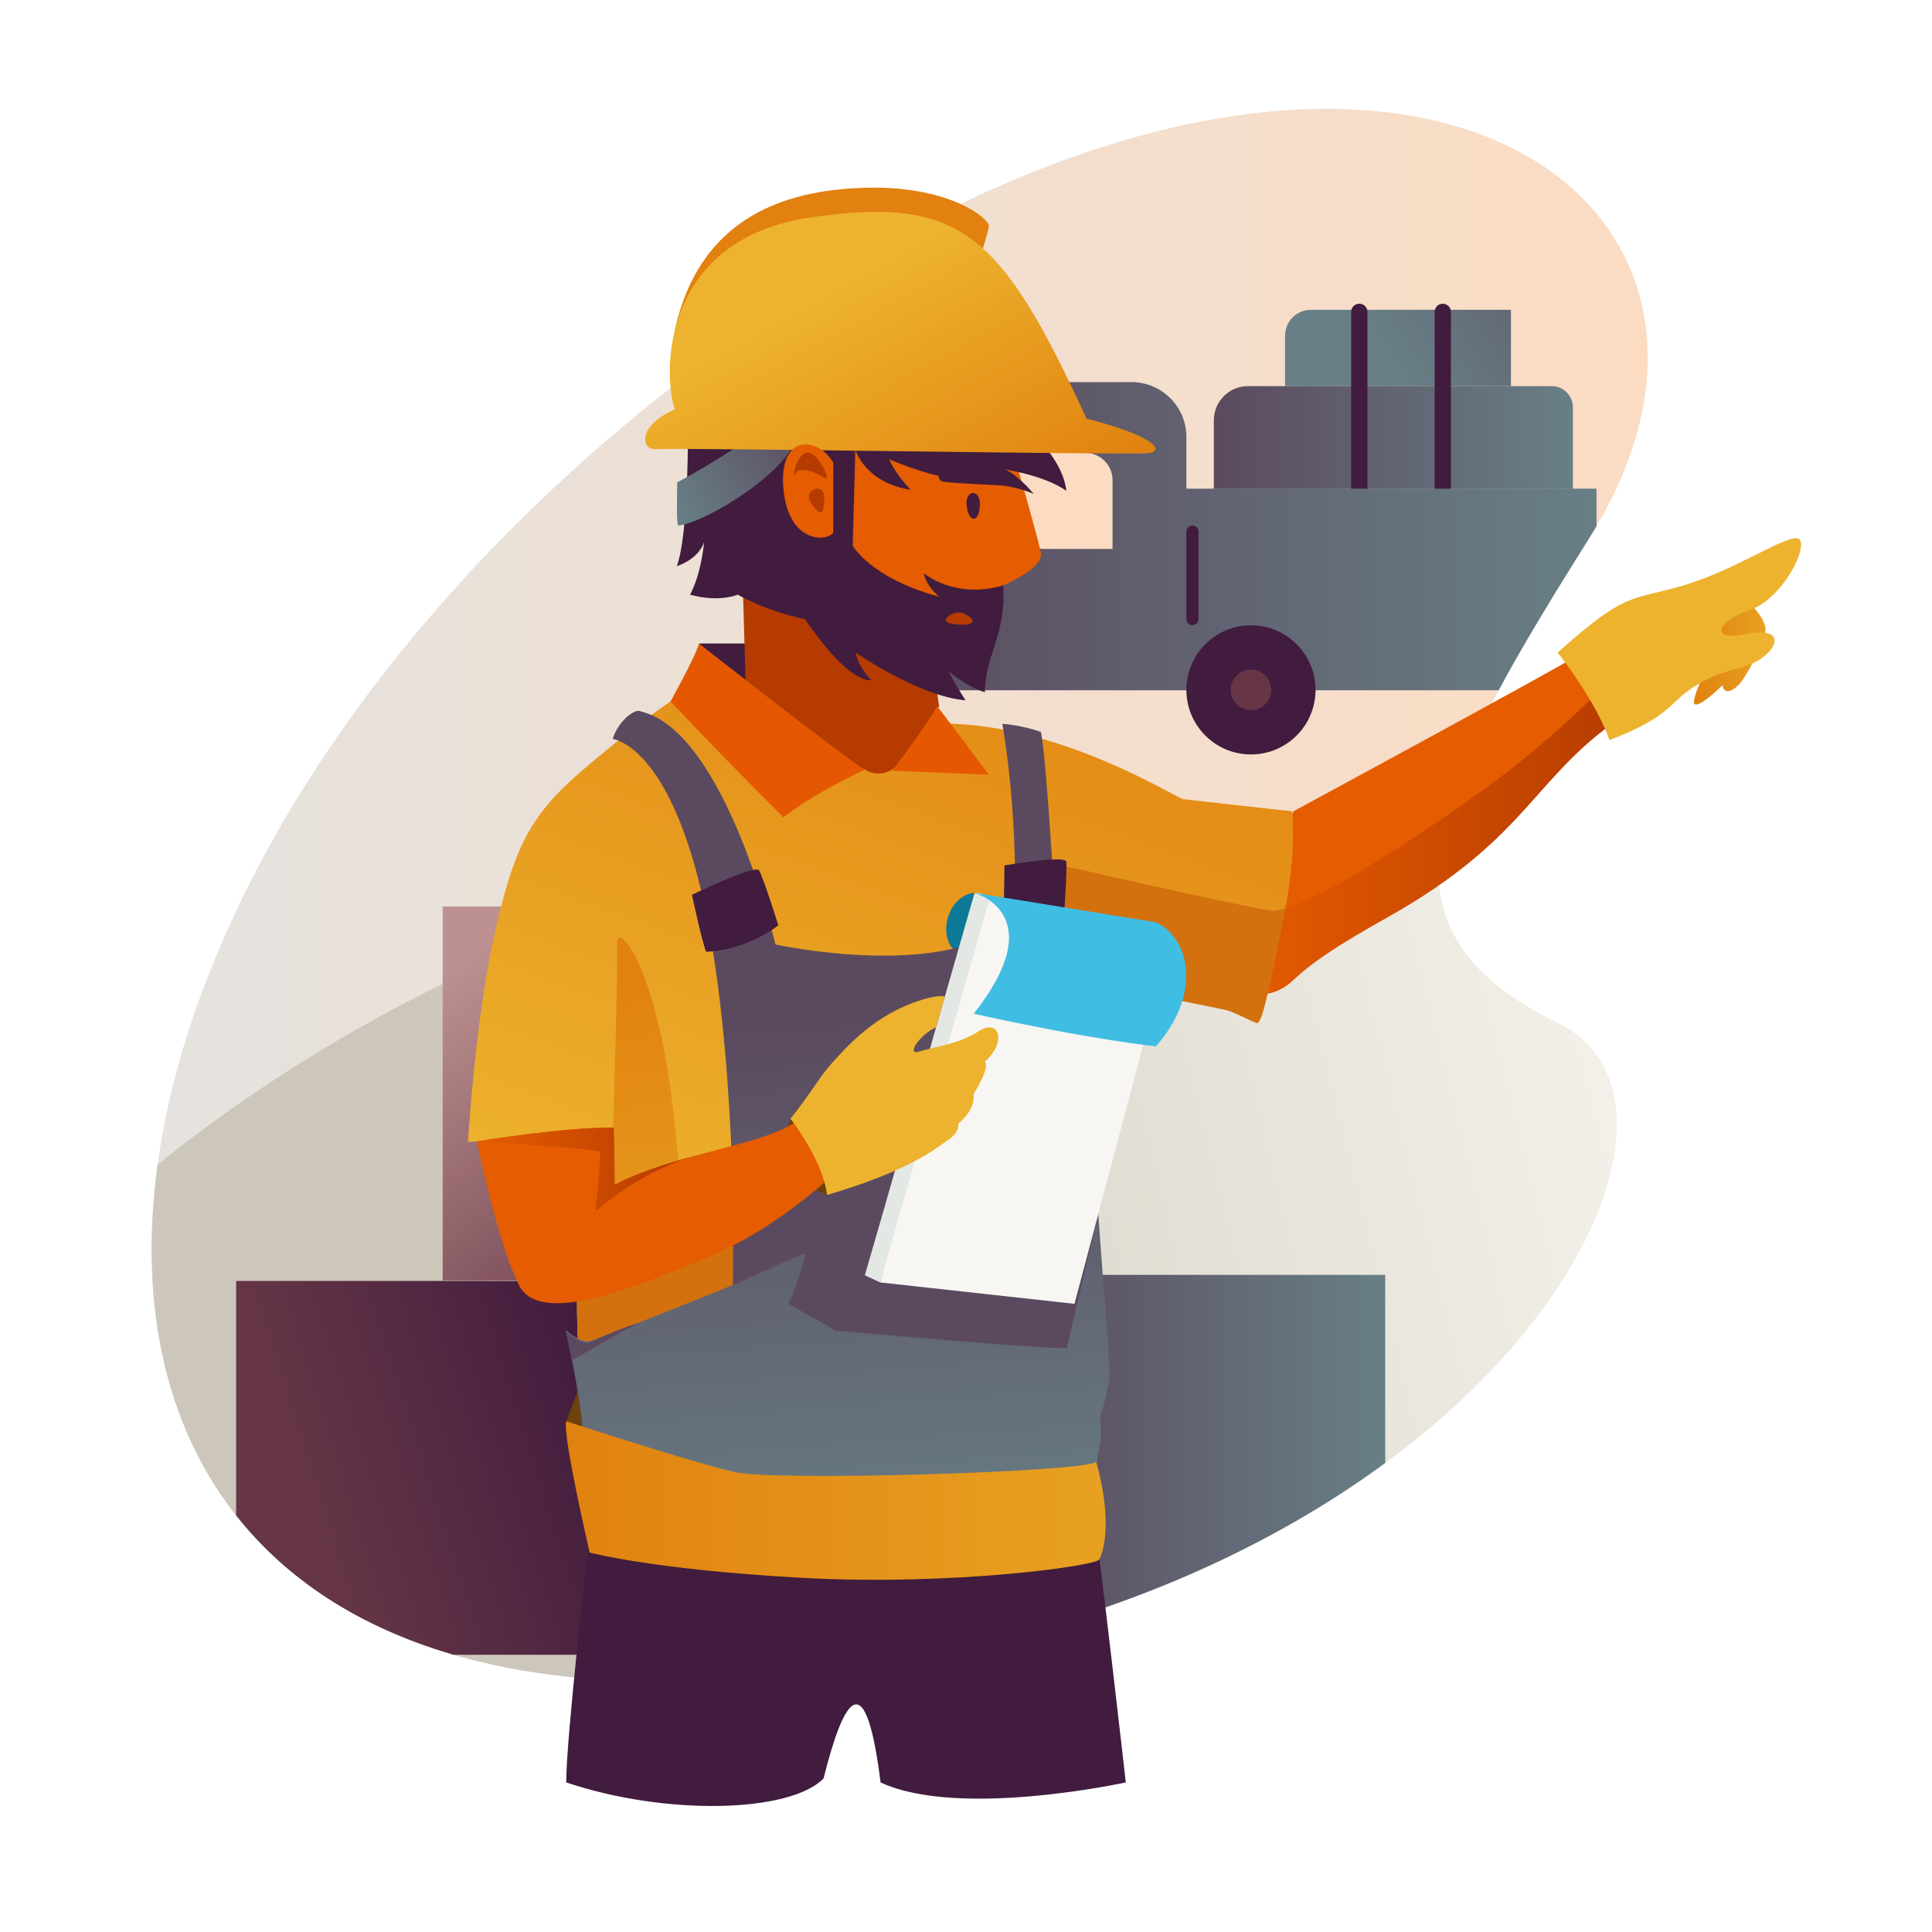 <?xml version="1.0" encoding="utf-8"?>
<!-- Generator: Adobe Illustrator 22.1.0, SVG Export Plug-In . SVG Version: 6.00 Build 0)  -->
<svg version="1.1" id="layer_1" xmlns="http://www.w3.org/2000/svg" xmlns:xlink="http://www.w3.org/1999/xlink" x="0px" y="0px"
	 viewBox="0 0 1400 1400" style="enable-background:new 0 0 1400 1400;" xml:space="preserve">
<style type="text/css">
	.st0{fill:#FFFFFF;}
	.st1{fill:url(#SVGID_1_);}
	.st2{fill:url(#SVGID_2_);}
	.st3{fill:url(#SVGID_3_);}
	.st4{fill:url(#SVGID_4_);}
	.st5{fill:url(#SVGID_5_);}
	.st6{fill:url(#SVGID_6_);}
	.st7{fill:url(#SVGID_7_);}
	.st8{fill:#411C3E;}
	.st9{fill:url(#SVGID_8_);}
	.st10{fill:#FBDCC3;}
	.st11{fill:#6D420F;}
	.st12{fill:url(#SVGID_9_);}
	.st13{fill:#E55C01;}
	.st14{fill:url(#SVGID_10_);}
	.st15{fill:url(#SVGID_11_);}
	.st16{fill:url(#SVGID_12_);}
	.st17{fill:#D3710F;}
	.st18{fill:#B53B01;}
	.st19{fill:#E28010;}
	.st20{fill:url(#SVGID_13_);}
	.st21{fill:url(#SVGID_14_);}
	.st22{fill:#E55801;}
	.st23{fill:#0D7999;}
	.st24{fill:url(#SVGID_15_);}
	.st25{fill:#5B4A5F;}
	.st26{fill:#F7F6F3;}
	.st27{fill:#EDB32E;}
	.st28{fill:#E3E8E4;}
	.st29{fill:#40BDE3;}
	.st30{fill:url(#SVGID_16_);}
	.st31{fill:url(#SVGID_17_);}
	.st32{fill:#663646;}
</style>
<g>
	<rect class="st0" width="1400" height="1400"/>
	<g>
		<linearGradient id="SVGID_1_" gradientUnits="userSpaceOnUse" x1="109.93" y1="648.655" x2="1194.027" y2="648.655">
			<stop  offset="0" style="stop-color:#E5E2DF"/>
			<stop  offset="1" style="stop-color:#FBDCC3"/>
		</linearGradient>
		<path class="st1" d="M485.9,281.1c-484,379.4-525.3,957.4,20.3,936.8c545.6-20.6,765.2-407,623-476.3S1037,572.1,1152,389.3
			C1318.2,125.1,969.9-98.3,485.9,281.1z"/>
		<linearGradient id="SVGID_2_" gradientUnits="userSpaceOnUse" x1="365.038" y1="975.515" x2="1335.237" y2="736.651">
			<stop  offset="0" style="stop-color:#CCC7BA"/>
			<stop  offset="1" style="stop-color:#FBF9F3"/>
		</linearGradient>
		<path class="st2" d="M1129.1,741.7c-59.2-28.8-85-63-86.8-106.2C750.7,542,377,632.3,114.2,843.9c-29.7,217,93.1,385.3,391.9,374
			C1051.7,1197.3,1271.4,811,1129.1,741.7z"/>
		<linearGradient id="SVGID_3_" gradientUnits="userSpaceOnUse" x1="220.544" y1="1090.915" x2="443.948" y2="1020.134">
			<stop  offset="0" style="stop-color:#663646"/>
			<stop  offset="1" style="stop-color:#411C3E"/>
		</linearGradient>
		<path class="st3" d="M171.1,1098.1c36.1,45.8,88.3,80.8,157.6,101H442V928.2H171.1V1098.1z"/>
		<linearGradient id="SVGID_4_" gradientUnits="userSpaceOnUse" x1="549.691" y1="921.136" x2="368.314" y2="671.189">
			<stop  offset="0" style="stop-color:#663646"/>
			<stop  offset="1" style="stop-color:#BD9190"/>
		</linearGradient>
		<rect x="320.8" y="656.9" class="st4" width="270.9" height="270.9"/>
		<linearGradient id="SVGID_5_" gradientUnits="userSpaceOnUse" x1="732.886" y1="1054.572" x2="1003.819" y2="1054.572">
			<stop  offset="0" style="stop-color:#5B4A5F"/>
			<stop  offset="1" style="stop-color:#687F86"/>
		</linearGradient>
		<path class="st5" d="M732.9,1185.4c111.1-29,201.6-74.3,270.9-125.3V923.8H732.9V1185.4z"/>
		<linearGradient id="SVGID_6_" gradientUnits="userSpaceOnUse" x1="1190.943" y1="138.607" x2="1007.353" y2="260.262">
			<stop  offset="0" style="stop-color:#5B4A5F"/>
			<stop  offset="1" style="stop-color:#687F86"/>
		</linearGradient>
		<path class="st6" d="M931.2,243.3v36.5h163.7v-55.3H950C939.6,224.5,931.2,232.9,931.2,243.3z"/>
		<linearGradient id="SVGID_7_" gradientUnits="userSpaceOnUse" x1="879.595" y1="317.023" x2="1139.838" y2="317.023">
			<stop  offset="0" style="stop-color:#5B4A5F"/>
			<stop  offset="1" style="stop-color:#687F86"/>
		</linearGradient>
		<path class="st7" d="M1124.4,279.8H904.3c-13.6,0-24.7,11.1-24.7,24.7v49.8h260.2v-59C1139.8,286.7,1132.9,279.8,1124.4,279.8z"/>
		<path class="st8" d="M1045.5,220.1c-3.3,0-5.9,2.6-5.9,5.9v132.7c0,3.3,2.6,5.9,5.9,5.9s5.9-2.6,5.9-5.9V226
			C1051.4,222.7,1048.7,220.1,1045.5,220.1z"/>
		<path class="st8" d="M985,220.1c-3.3,0-5.9,2.6-5.9,5.9v132.7c0,3.3,2.6,5.9,5.9,5.9c3.3,0,5.9-2.6,5.9-5.9V226
			C990.9,222.7,988.3,220.1,985,220.1z"/>
		<linearGradient id="SVGID_8_" gradientUnits="userSpaceOnUse" x1="631.148" y1="388.535" x2="1156.795" y2="388.535">
			<stop  offset="0" style="stop-color:#5B4A5F"/>
			<stop  offset="1" style="stop-color:#687F86"/>
		</linearGradient>
		<path class="st9" d="M859.7,316.7c0-22-17.8-39.8-39.8-39.8H631.1v103.9h28.8v119.4H1086c17.8-33.2,40.3-70,66.1-111
			c1.7-2.6,3.2-5.2,4.8-7.9v-27.2H859.7V316.7z"/>
		<path class="st10" d="M786.3,328.1h-29.9c-11,0-19.9,8.9-19.9,19.9v29.9c0,11,8.9,19.9,19.9,19.9h49.8V348
			C806.2,337,797.3,328.1,786.3,328.1z"/>
		<path class="st8" d="M425.8,1125c0,0-15.5,134.2-15.5,166.6c72.2,24.3,162.2,22.1,186.5-2.9c12.5-50.1,29.5-91.4,41.3,2.9
			c56.8,26.5,177.7,0,177.7,0s-18.4-162.2-23.6-196.1S425.8,1125,425.8,1125z"/>
		<polygon class="st11" points="410.3,1029.9 456.1,1050.6 422.3,998.3 		"/>
		<linearGradient id="SVGID_9_" gradientUnits="userSpaceOnUse" x1="1227.471" y1="473.684" x2="1279.357" y2="473.684">
			<stop  offset="0" style="stop-color:#E18210"/>
			<stop  offset="1" style="stop-color:#E7A122"/>
		</linearGradient>
		<path class="st12" d="M1267.4,436.8l-39.8,16.2l8.1,33.2c-0.7,2.9-6.6,12.5-8.1,21.4c-1.5,8.8,14-4.4,20.6-11.1
			c0.7,7.4,8.8,5.2,15.5-5.2s13.1-23.7,15.4-32.9C1281.4,449.4,1267.4,436.8,1267.4,436.8z"/>
		<path class="st8" d="M506.6,466.3c0,0,31.7,53.1,49.4,49.4s-8.1-49.4-8.1-49.4H506.6z"/>
		<path class="st8" d="M423,944.5l-13,20.2c0,0,29.5,34.6,31,12.5C442.4,955.1,423,944.5,423,944.5z"/>
		<path class="st13" d="M1137.6,478.1C1123.6,487,937.1,588,937.1,588L894.3,714c0,0,15.5,11.1,31.7,3.7s6.9-12.5,78.1-52.3
			c106.9-59.7,106.2-104.7,176.9-149.7C1208.4,498.4,1151.6,469.3,1137.6,478.1z"/>
		<linearGradient id="SVGID_10_" gradientUnits="userSpaceOnUse" x1="894.34" y1="603.41" x2="1188.445" y2="603.41">
			<stop  offset="0" style="stop-color:#E55C01"/>
			<stop  offset="1" style="stop-color:#B53B01"/>
		</linearGradient>
		<path class="st14" d="M1174.1,486.6c-18.3,16.6-50.1,50.5-101,87c-67.8,48.7-134.9,88.5-152.6,86.3c-1.5-0.2-4-0.6-7.4-1.3
			L894.3,714c0,0,15.5,11.1,31.7,3.7s6.9-12.5,78.1-52.3c106.9-59.7,106.2-104.7,176.9-149.7
			C1195.1,506.9,1187.1,494.9,1174.1,486.6z"/>
		<linearGradient id="SVGID_11_" gradientUnits="userSpaceOnUse" x1="752.075" y1="388.088" x2="548.578" y2="936.644">
			<stop  offset="0" style="stop-color:#E18210"/>
			<stop  offset="1" style="stop-color:#EDB32E"/>
		</linearGradient>
		<path class="st15" d="M857.5,579.1c-5.2-0.7-82.6-50.9-165.9-54.6c-83.3-3.7-112.1-13.3-112.1-13.3l-67.8-3.7l-25.8,0.7
			c0,0-27.3,18.4-64.9,50.9c-37.6,32.4-48.7,56-62.7,118c-14,61.9-19.2,150.4-19.2,150.4l86.3-5.2c0,0-11.1,98.8-5.9,159.2
			c5.2,60.5,121.6,47.9,121.6,47.9l221.9-322.9c0,0,118,23.6,124.6,25.1c6.6,1.5,18.4,8.1,22.9,9.6c4.4,1.5,10.3-32.4,19.9-78.1
			s5.9-75.2,5.9-75.2S862.6,579.8,857.5,579.1z"/>
		<linearGradient id="SVGID_12_" gradientUnits="userSpaceOnUse" x1="472.193" y1="707.21" x2="507.584" y2="948.309">
			<stop  offset="0" style="stop-color:#E18210"/>
			<stop  offset="1" style="stop-color:#E7A122"/>
		</linearGradient>
		<path class="st16" d="M521.7,611.2c-33.6-94.3-72.7-74.9-73.3-74.6c0,0,0,0,0,0c0.1,0.1,56.5,23.5,77,101.2
			c60.5,228.5-30.8,251.1-33.2,214.5c-9.6-149.7-45.7-186.5-45-168.8c0.7,17.7-2.9,134.2-2.9,134.2l-24.2,70
			c-1.8,30.6-2.9,66.3-0.5,94c1,11.5,6,20.4,13.5,27.2c33.4-7.8,77.4-21.4,115.9-44.5c73.7-44.2,24.3-154.1,23.6-167.4
			S555.6,706.3,521.7,611.2z"/>
		<path class="st17" d="M556.3,854.5l-137.6,59.9c-0.8,23.3-0.9,47.4,0.8,67.3c0,0.4,0.1,0.8,0.1,1.2c54.8-25.6,159-74,163.9-74.5
			c-5.2,22.9-12.3,36.5-12.3,36.5l20.3,11.5l94.5-137.5l-14.3-8.1L556.3,854.5z"/>
		<path class="st17" d="M920.5,659.8c-17.7-2.2-170.5-37.1-170.5-37.1l0.2,79.8c0,0,3.2,3.8,8.9,9.9l4-5.8c0,0,118,23.6,124.6,25.1
			c6.6,1.5,18.4,8.1,22.9,9.6c4.4,1.5,10.3-32.4,19.9-78.1c0.4-1.7,0.7-3.4,1-5C926.8,659.6,923.1,660.2,920.5,659.8z"/>
		<path class="st18" d="M618.6,441.2l-80.4-19.2l2.9,99.5l62.7,29.5l22.9,6.6c0,0,8.8,6.6,19.9,0c11.1-6.6,33.9-45.7,33.9-45.7
			l-2.9-20.6L618.6,441.2z"/>
		<path class="st19" d="M631.1,136c-58.2,0.7-123.7,18.7-142.2,103.7c151.7-49.6,220.3-49.9,220.3-49.9s6.6-20.6,7.4-25.8
			C717.4,158.9,689.4,135.3,631.1,136z"/>
		<path class="st13" d="M735.8,332.9l-104.7-28.8l-40.5,44.2l17,71.5l78.1,29.5l41.3-25.1c0,0,29.5-12.5,27.3-23.6
			C752.1,389.6,735.8,332.9,735.8,332.9z"/>
		<path class="st8" d="M751.3,317.4L654,293.1h-81.8l-73.7,16.2c0,0,0.7,78.1-8.1,101c17-5.9,19.9-17.7,19.9-17.7
			c-2.9,26.5-10.3,38.3-10.3,38.3c21.4,5.9,34.6,0,34.6,0s19.9,11.8,48.7,17.7c33.2,48.7,47.9,44.2,47.9,44.2
			c-10.3-11.1-11.1-19.9-11.1-19.9s45.7,31.7,79.6,34.6c-8.1-12.5-12.5-21.4-12.5-21.4s11.8,11.1,26.5,15.5
			c0-26.5,15.5-41.3,13.3-77.4c-35.4,10.3-57.5-8.8-57.5-8.8s0.7,8.1,11.1,17c-49.4-13.3-62.7-36.9-62.7-36.9l1.9-69.6
			c0,0,6.9,23.9,40.1,29c-12.5-13.3-15.5-22.1-15.5-22.1c53.8,22.9,74.5,12.5,104.7,25.1c-11.8-14-20.6-17.7-20.6-17.7
			s28.8,4.4,44.2,15.5C770.5,335.1,751.3,317.4,751.3,317.4z"/>
		<linearGradient id="SVGID_13_" gradientUnits="userSpaceOnUse" x1="587.424" y1="308.403" x2="487.16" y2="371.068">
			<stop  offset="0" style="stop-color:#5B4A5F"/>
			<stop  offset="1" style="stop-color:#687F86"/>
		</linearGradient>
		<path class="st20" d="M538.3,321.1c0,0-31.3,20.3-47.6,28.4c0,15.5-0.7,27.3,0.7,31.4c17.7-1.9,66.3-30.8,81.5-54.8
			C561.1,319.6,538.3,321.1,538.3,321.1z"/>
		<linearGradient id="SVGID_14_" gradientUnits="userSpaceOnUse" x1="694.992" y1="399.485" x2="593.243" y2="215.895">
			<stop  offset="0" style="stop-color:#E18210"/>
			<stop  offset="1" style="stop-color:#EDB32E"/>
		</linearGradient>
		<path class="st21" d="M787.4,303.4c-61.9-134.2-90.7-161.5-199.1-146S480,268.7,488.9,296.7c-27.3,11.8-24.3,29.5-14,28.8
			c18.6-1.3,342.8,4.4,356.8,2.9C845.7,327,834.6,315.2,787.4,303.4z"/>
		<path class="st8" d="M700.4,365.3c0.9,13,8.8,14.7,9.6,1.5C710.8,353.5,699.7,355,700.4,365.3z"/>
		<path class="st8" d="M696.8,334.3c-17,0.7-20,13.7-13.3,14.7c9.6,1.5,39.1,2.4,44.6,2.9C742.5,353.5,713.7,333.6,696.8,334.3z"/>
		<path class="st13" d="M567.7,354.3c3.7,39.8,31.7,38.3,36.1,31.7c0-25.8,0-50.9,0-50.9C592.1,315.9,564.1,314.4,567.7,354.3z"/>
		<path class="st22" d="M485.9,508.3c0,0,31,33.2,81.8,84c0,0,18.4-15.5,59-34.6c-13.3-7.4-120.2-91.4-120.2-91.4
			C504.3,475.2,485.9,508.3,485.9,508.3z"/>
		<path class="st23" d="M696.8,692.6c19.2,9.6,8.8-45.7,8.8-45.7C685,649.9,677.6,683.1,696.8,692.6z"/>
		<linearGradient id="SVGID_15_" gradientUnits="userSpaceOnUse" x1="589.634" y1="739.876" x2="620.601" y2="1142.445">
			<stop  offset="0" style="stop-color:#5B4A5F"/>
			<stop  offset="1" style="stop-color:#687F86"/>
		</linearGradient>
		<path class="st24" d="M764.6,660.9c0,0-5.9-108.4-10.3-130.5c-14.7-5.2-28-5.9-28-5.9s11.8,62.7,8.8,141.5
			c-48.7,45.7-173.2,18.4-173.2,18.4s-36.1-154.1-97.3-168.8c-4.4-2.9-17,7.4-20.6,19.9c0,0,39.8,3.7,64.9,113.5
			c25.1,109.8,23.2,275.4,22.5,282c-14,5.9-97.7,39.4-104.3,40.9s-17-8.1-17-8.1s11.1,52.3,11.8,69.3c0.7,17,61.2,61.9,61.2,61.9
			l235.2,9.6c0,0,66.4-9.6,70.8-21.4c4.4-11.8,6.6-31.7,8.1-36.9c1.5-5.2,0-19.9,0-19.9s5.2-14,6.6-28c1.5-14-8.8-107.6-10.3-165.9
			C791.9,774.5,764.6,660.9,764.6,660.9z"/>
		<path class="st8" d="M727.9,627.1c0,0-0.6,34.6-0.7,41.6c24.1,7.5,43.7-3,43.7-3s2.5-36.3,1.8-41.3
			C772,619.5,727.9,627.1,727.9,627.1z"/>
		<g>
			<path class="st25" d="M556.3,854.5l-25.7,11.2c0.8,30.8,0.7,54.8,0.5,65.6c28.4-13,50.3-22.7,52.5-23
				c-5.2,22.9-12.3,36.5-12.3,36.5l34.4,19.5c0,0,157,14,167.4,12.5l22.6-96.5c0,0,0,0,0,0l-124-69.7L556.3,854.5z"/>
			<path class="st25" d="M410,964.7c0,0,1.9,9,4.2,20.7c13.6-6.3,30.8-18.4,49.3-27c-18.4,5.5-34,13.8-36.5,14.4
				C420.3,974.3,410,964.7,410,964.7z"/>
		</g>
		<path class="st26" d="M738.8,656.5c-37.6-16.2-30.4,0.4-30.4,0.4l-19,65.2l-51.6,207.2l140.8,15.5l54.6-205.7
			C833.1,739.1,776.4,672.7,738.8,656.5z"/>
		<path class="st11" d="M573.3,811l-5.2,10.3l9.6,35.4l22.1,9.6c0,0,0-45-10.3-59C579.2,793.3,573.3,811,573.3,811z"/>
		<path class="st22" d="M646.6,558.5l70,2.9c0,0-15.6-21-37.5-49.7C673.3,523.1,646.6,558.5,646.6,558.5z"/>
		<path class="st27" d="M1268.1,442c25.8-8.8,46.1-53.4,32.8-52c-13.3,1.5-46.8,24.7-83.7,35s-39.8,4.4-88.5,47.9
			c0,0,27.3,33.9,37.6,63.4c47.9-18.4,42-28,65.6-41.3c23.6-13.3,36.1-8.8,49.4-22.1c8.1-8.1,7.4-18.4-17-13.3
			C1240.1,464.8,1242.3,450.8,1268.1,442z"/>
		<path class="st13" d="M579.5,810.6c-22.1,19.2-89.2,24.3-134.2,47.9c0-28.8-0.7-41.3-0.7-41.3c-35.4-0.7-99.1,9.9-99.1,9.9
			s15.1,73.4,30.6,104.3c15.5,31,89.2-1.5,125.3-15.5c36.1-14,66.4-32.4,105.4-67.1C639.6,819.9,601.7,791.4,579.5,810.6z"/>
		<path class="st28" d="M705.6,649.1c0,0-77.4,270.6-78.9,275c11.1,5.2,11.1,5.2,11.1,5.2s78.1-273.5,78.9-276.5
			C717.4,649.9,707.1,644,705.6,649.1z"/>
		<path class="st27" d="M709.3,747.2c-14.7,9.6-31.7,11.1-42.8,14.7c-10.8,3.6,0.2-12.5,11.8-17.4c2.2-7.7,4.4-15.3,6.4-22.5
			c-3.6-0.5-8.7,0.1-16,2.3c-34.6,10.3-55.3,34.6-64.9,45c-9.6,10.3-15.5,22.1-31,41.3c0,0,23.6,30.2,26.5,55.3
			c60.5-17.7,78.9-33.9,87.7-39.8c8.8-5.9,7.4-11.8,7.4-11.8c13.3-11.1,11.1-21.4,11.1-21.4s12.5-19.9,8.1-23.6
			C729.9,755.3,724,737.6,709.3,747.2z"/>
		<path class="st29" d="M837.6,668.3l-132-21.4c0,0,57.5,14.7,0,87.7c87,19.2,132,23.6,132,23.6
			C871.5,719.9,861.9,679.4,837.6,668.3z"/>
		<path class="st8" d="M501.4,648.4c0,0,7.4,34.6,10.3,41.3c31-1.5,52.3-19.2,52.3-19.2s-11.1-35.4-14-39.8
			C547.1,626.3,501.4,648.4,501.4,648.4z"/>
		<path class="st18" d="M583.2,328.5c-8.1,4.4-8.8,20.6-6.6,14.7c2.2-5.9,14.9-0.9,20.6,2.9C603.9,350.6,591.3,324,583.2,328.5z"/>
		<path class="st18" d="M587.7,364.6c6.6,9.6,9.6,9.6,9.6-4.4C597.2,348.9,581,355,587.7,364.6z"/>
		<path class="st18" d="M698.6,444.6c-5.3-2.6-12.5,1.5-13.3,4.4c-0.7,2.9,7.4,3.7,13.3,3.7C704.5,452.7,708.9,449.7,698.6,444.6z"
			/>
		<linearGradient id="SVGID_16_" gradientUnits="userSpaceOnUse" x1="345.513" y1="847.015" x2="499.029" y2="847.015">
			<stop  offset="0" style="stop-color:#E55C01"/>
			<stop  offset="1" style="stop-color:#B53B01"/>
		</linearGradient>
		<path class="st30" d="M445.4,858.5c0-28.8-0.7-41.3-0.7-41.3c-35.4-0.7-99.1,9.9-99.1,9.9s0,0,0,0c1.9,0.1,85.5,5.2,89.2,7.4
			c0,22.1-3.7,39.1-2.9,42c0.7,2.9,19.6-21,67.3-37.8c0,0,0,0,0,0C480.4,844,461.4,850.1,445.4,858.5z"/>
		<linearGradient id="SVGID_17_" gradientUnits="userSpaceOnUse" x1="410.048" y1="1087.381" x2="801.28" y2="1087.381">
			<stop  offset="0" style="stop-color:#E18210"/>
			<stop  offset="1" style="stop-color:#E7A122"/>
		</linearGradient>
		<path class="st31" d="M532.7,1066.8c-29.5-6.6-122.4-36.9-122.4-36.9c-2.9,9.6,17,95.1,17,95.1s45.7,12.5,154.8,18.4
			s212.3-8.8,214.5-13.3c2.2-4.4,10.3-25.1-2.2-70.8C785.6,1066.8,562.2,1073.4,532.7,1066.8z"/>
		<circle class="st8" cx="906.5" cy="499.9" r="46.8"/>
		<path class="st8" d="M864.1,380.8c-2.4,0-4.4,2-4.4,4.4v63.4c0,2.4,2,4.4,4.4,4.4c2.4,0,4.4-2,4.4-4.4v-63.4
			C868.5,382.8,866.6,380.8,864.1,380.8z"/>
		<circle class="st32" cx="906.5" cy="499.9" r="14.7"/>
	</g>
</g>
</svg>
